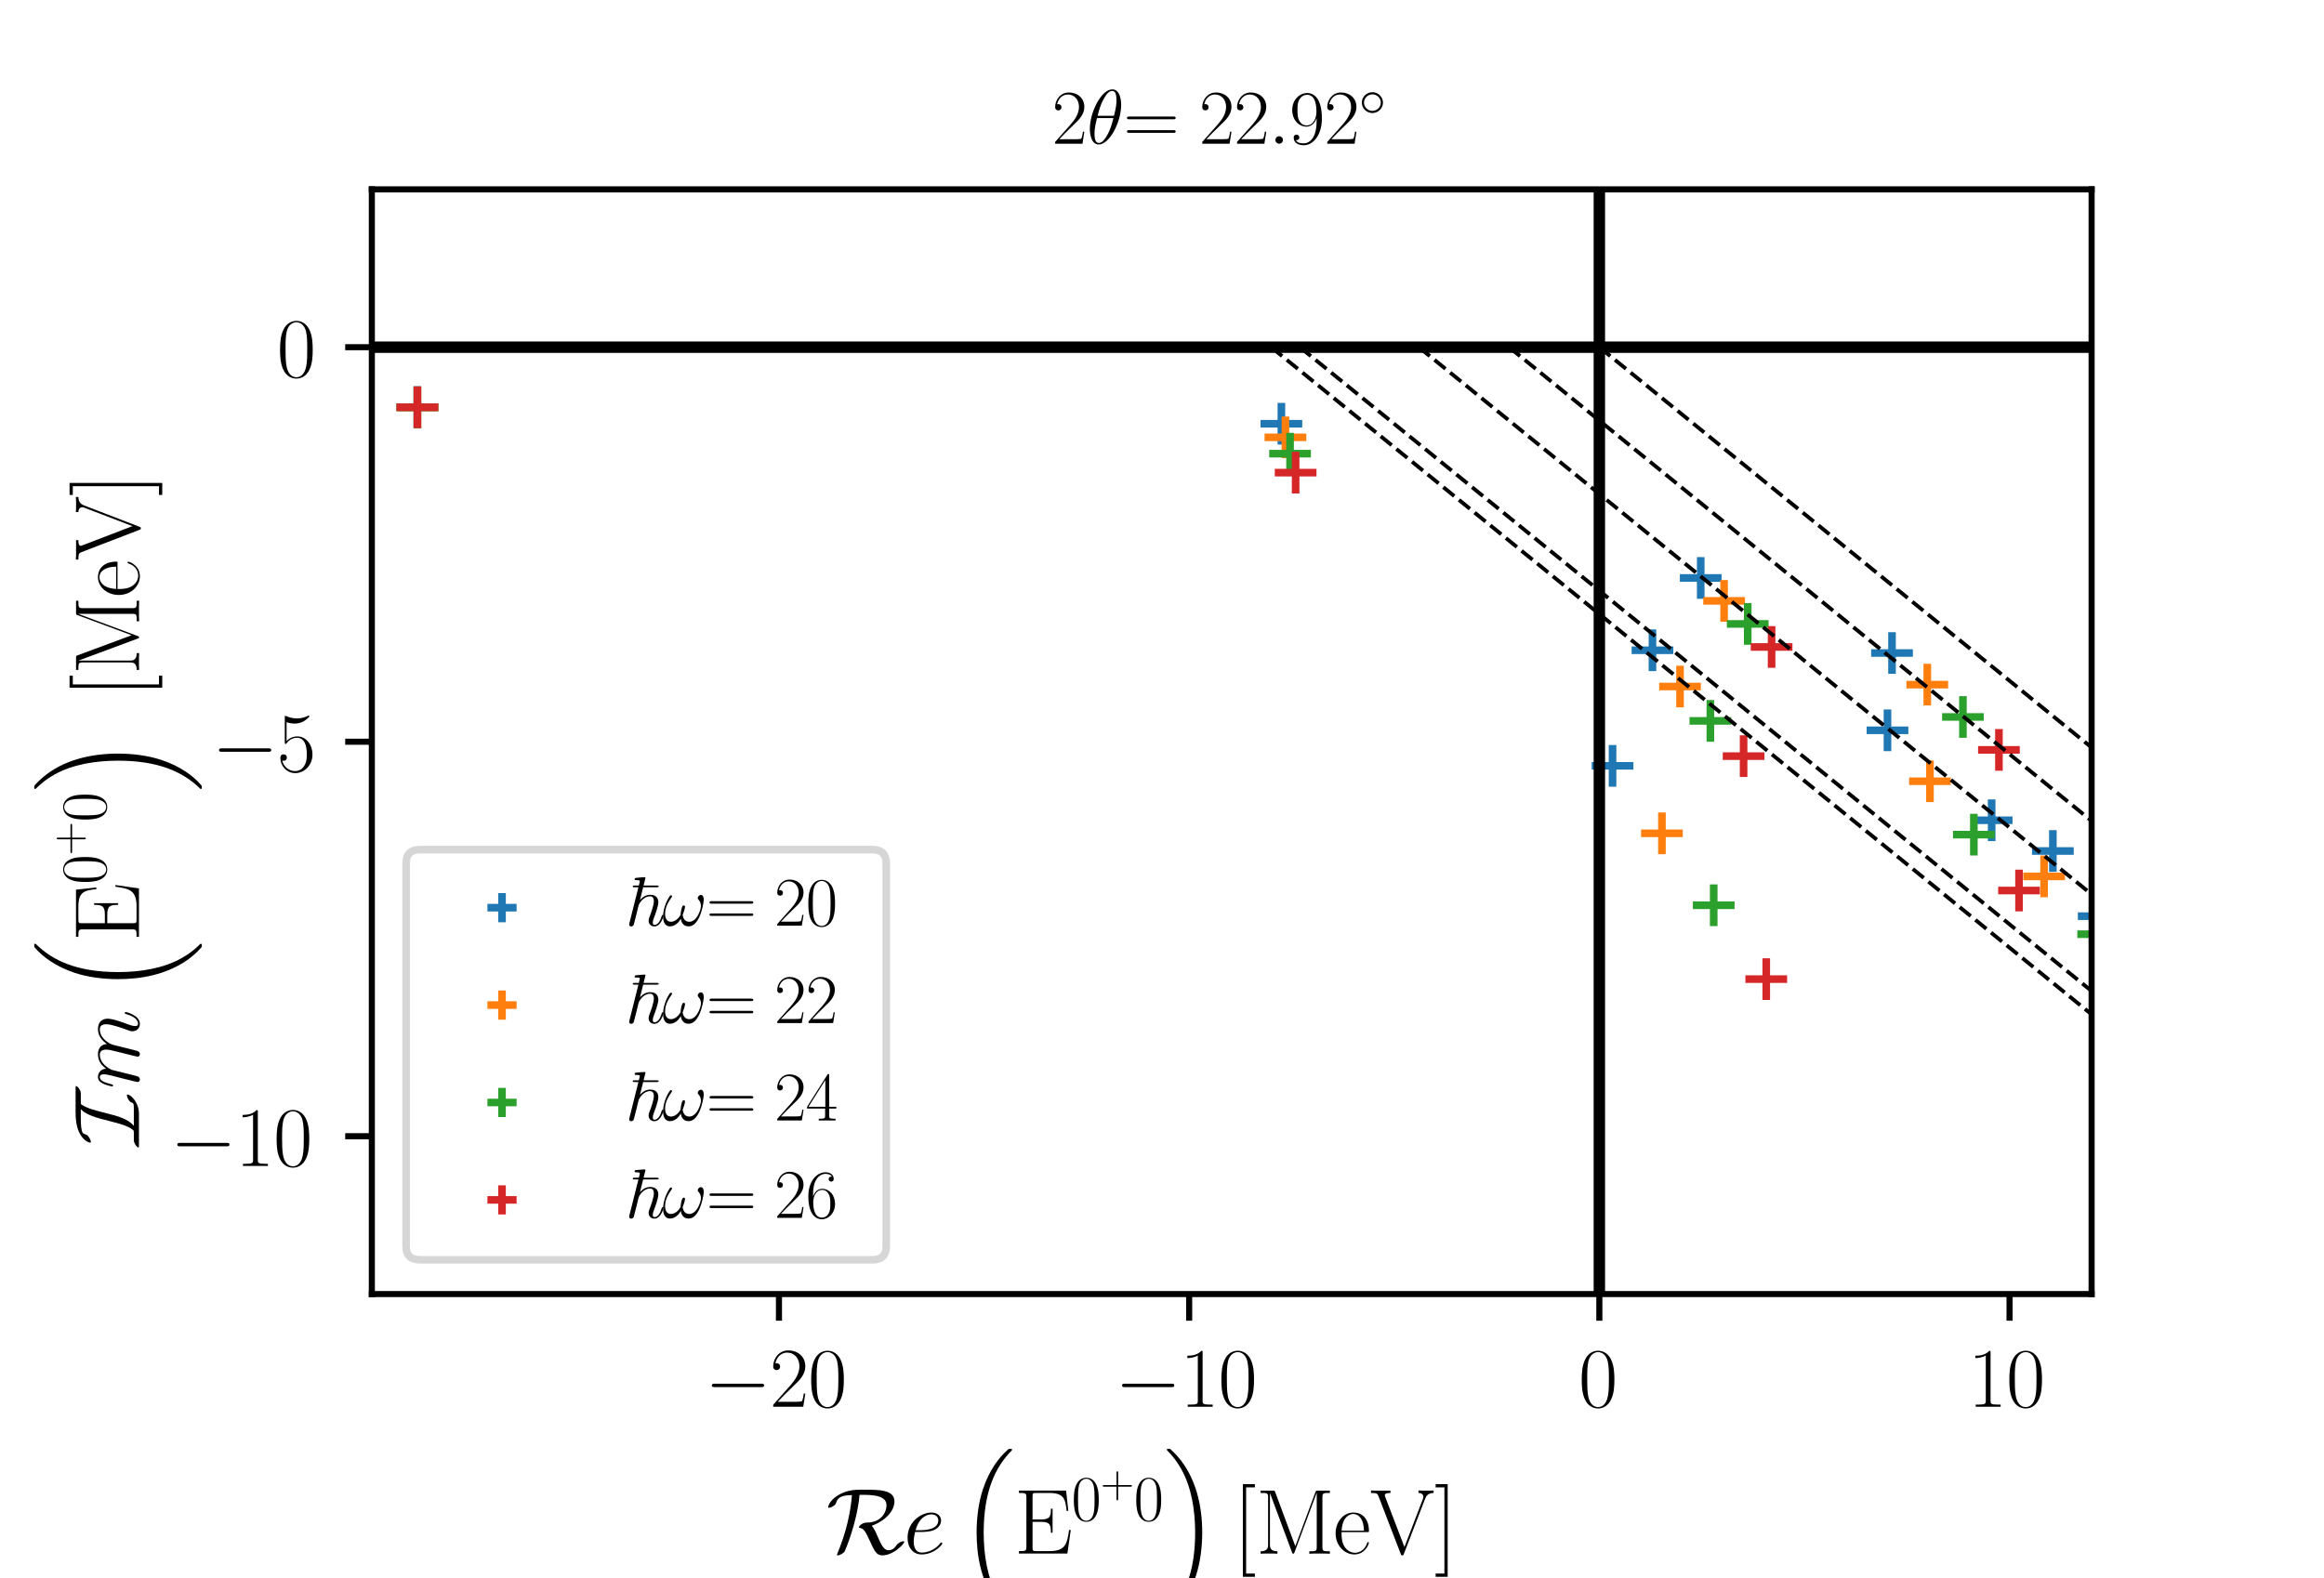 <?xml version="1.0" encoding="utf-8" standalone="no"?>
<!DOCTYPE svg PUBLIC "-//W3C//DTD SVG 1.1//EN"
  "http://www.w3.org/Graphics/SVG/1.1/DTD/svg11.dtd">
<svg xmlns:xlink="http://www.w3.org/1999/xlink" width="305.28pt" height="207.36pt" viewBox="0 0 305.28 207.36" xmlns="http://www.w3.org/2000/svg" version="1.1">
 <defs>
  <style type="text/css">*{stroke-linejoin: round; stroke-linecap: butt}</style>
 </defs>
 <g id="figure_1">
  <g id="patch_1">
   <path d="M 0 207.36 
L 305.28 207.36 
L 305.28 0 
L 0 0 
z
" style="fill: #ffffff"/>
  </g>
  <g id="axes_1">
   <g id="patch_2">
    <path d="M 48.845 170.035 
L 274.752 170.035 
L 274.752 24.883 
L 48.845 24.883 
z
" style="fill: #ffffff"/>
   </g>
   <g id="PathCollection_1">
    <defs>
     <path id="md2794eef06" d="M -2.739 0 
L 2.739 0 
M 0 2.739 
L 0 -2.739 
" style="stroke: #1f77b4"/>
    </defs>
    <g clip-path="url(#p785036ed02)">
     <use xlink:href="#md2794eef06" x="54.808" y="53.497" style="fill: #1f77b4; stroke: #1f77b4"/>
     <use xlink:href="#md2794eef06" x="168.321" y="55.68" style="fill: #1f77b4; stroke: #1f77b4"/>
     <use xlink:href="#md2794eef06" x="211.824" y="100.629" style="fill: #1f77b4; stroke: #1f77b4"/>
     <use xlink:href="#md2794eef06" x="217.068" y="85.442" style="fill: #1f77b4; stroke: #1f77b4"/>
     <use xlink:href="#md2794eef06" x="223.406" y="75.944" style="fill: #1f77b4; stroke: #1f77b4"/>
     <use xlink:href="#md2794eef06" x="247.939" y="95.963" style="fill: #1f77b4; stroke: #1f77b4"/>
     <use xlink:href="#md2794eef06" x="248.535" y="85.804" style="fill: #1f77b4; stroke: #1f77b4"/>
     <use xlink:href="#md2794eef06" x="261.625" y="107.778" style="fill: #1f77b4; stroke: #1f77b4"/>
     <use xlink:href="#md2794eef06" x="269.665" y="111.819" style="fill: #1f77b4; stroke: #1f77b4"/>
     <use xlink:href="#md2794eef06" x="275.685" y="120.379" style="fill: #1f77b4; stroke: #1f77b4"/>
     <use xlink:href="#md2794eef06" x="280.841" y="141.805" style="fill: #1f77b4; stroke: #1f77b4"/>
     <use xlink:href="#md2794eef06" x="286.211" y="123.538" style="fill: #1f77b4; stroke: #1f77b4"/>
     <use xlink:href="#md2794eef06" x="288.297" y="174.381" style="fill: #1f77b4; stroke: #1f77b4"/>
     <use xlink:href="#md2794eef06" x="291.435" y="124.798" style="fill: #1f77b4; stroke: #1f77b4"/>
     <use xlink:href="#md2794eef06" x="295.546" y="128.048" style="fill: #1f77b4; stroke: #1f77b4"/>
     <use xlink:href="#md2794eef06" x="305.189" y="136.31" style="fill: #1f77b4; stroke: #1f77b4"/>
     <use xlink:href="#md2794eef06" x="306.559" y="142.694" style="fill: #1f77b4; stroke: #1f77b4"/>
     <use xlink:href="#md2794eef06" x="307.982" y="138.04" style="fill: #1f77b4; stroke: #1f77b4"/>
     <use xlink:href="#md2794eef06" x="308.994" y="138.415" style="fill: #1f77b4; stroke: #1f77b4"/>
     <use xlink:href="#md2794eef06" x="316.645" y="149.922" style="fill: #1f77b4; stroke: #1f77b4"/>
    </g>
   </g>
   <g id="PathCollection_2">
    <defs>
     <path id="mcece8fcf88" d="M -2.739 0 
L 2.739 0 
M 0 2.739 
L 0 -2.739 
" style="stroke: #ff7f0e"/>
    </defs>
    <g clip-path="url(#p785036ed02)">
     <use xlink:href="#mcece8fcf88" x="54.826" y="53.527" style="fill: #ff7f0e; stroke: #ff7f0e"/>
     <use xlink:href="#mcece8fcf88" x="168.855" y="57.466" style="fill: #ff7f0e; stroke: #ff7f0e"/>
     <use xlink:href="#mcece8fcf88" x="218.311" y="109.497" style="fill: #ff7f0e; stroke: #ff7f0e"/>
     <use xlink:href="#mcece8fcf88" x="220.686" y="90.208" style="fill: #ff7f0e; stroke: #ff7f0e"/>
     <use xlink:href="#mcece8fcf88" x="226.479" y="78.951" style="fill: #ff7f0e; stroke: #ff7f0e"/>
     <use xlink:href="#mcece8fcf88" x="253.167" y="89.962" style="fill: #ff7f0e; stroke: #ff7f0e"/>
     <use xlink:href="#mcece8fcf88" x="253.519" y="102.655" style="fill: #ff7f0e; stroke: #ff7f0e"/>
     <use xlink:href="#mcece8fcf88" x="268.512" y="115.153" style="fill: #ff7f0e; stroke: #ff7f0e"/>
     <use xlink:href="#mcece8fcf88" x="277.227" y="119.586" style="fill: #ff7f0e; stroke: #ff7f0e"/>
     <use xlink:href="#mcece8fcf88" x="284.222" y="128.832" style="fill: #ff7f0e; stroke: #ff7f0e"/>
     <use xlink:href="#mcece8fcf88" x="292.05" y="152.382" style="fill: #ff7f0e; stroke: #ff7f0e"/>
     <use xlink:href="#mcece8fcf88" x="295.29" y="132.198" style="fill: #ff7f0e; stroke: #ff7f0e"/>
     <use xlink:href="#mcece8fcf88" x="300.438" y="133.354" style="fill: #ff7f0e; stroke: #ff7f0e"/>
     <use xlink:href="#mcece8fcf88" x="302.755" y="191.445" style="fill: #ff7f0e; stroke: #ff7f0e"/>
     <use xlink:href="#mcece8fcf88" x="305.181" y="137.142" style="fill: #ff7f0e; stroke: #ff7f0e"/>
     <use xlink:href="#mcece8fcf88" x="315.833" y="145.867" style="fill: #ff7f0e; stroke: #ff7f0e"/>
     <use xlink:href="#mcece8fcf88" x="318.458" y="153.426" style="fill: #ff7f0e; stroke: #ff7f0e"/>
     <use xlink:href="#mcece8fcf88" x="318.544" y="147.929" style="fill: #ff7f0e; stroke: #ff7f0e"/>
     <use xlink:href="#mcece8fcf88" x="319.873" y="148.732" style="fill: #ff7f0e; stroke: #ff7f0e"/>
     <use xlink:href="#mcece8fcf88" x="328.503" y="161.788" style="fill: #ff7f0e; stroke: #ff7f0e"/>
    </g>
   </g>
   <g id="PathCollection_3">
    <defs>
     <path id="m184209c61a" d="M -2.739 0 
L 2.739 0 
M 0 2.739 
L 0 -2.739 
" style="stroke: #2ca02c"/>
    </defs>
    <g clip-path="url(#p785036ed02)">
     <use xlink:href="#m184209c61a" x="54.836" y="53.523" style="fill: #2ca02c; stroke: #2ca02c"/>
     <use xlink:href="#m184209c61a" x="169.462" y="59.608" style="fill: #2ca02c; stroke: #2ca02c"/>
     <use xlink:href="#m184209c61a" x="224.672" y="94.724" style="fill: #2ca02c; stroke: #2ca02c"/>
     <use xlink:href="#m184209c61a" x="225.113" y="118.949" style="fill: #2ca02c; stroke: #2ca02c"/>
     <use xlink:href="#m184209c61a" x="229.581" y="81.979" style="fill: #2ca02c; stroke: #2ca02c"/>
     <use xlink:href="#m184209c61a" x="257.85" y="94.206" style="fill: #2ca02c; stroke: #2ca02c"/>
     <use xlink:href="#m184209c61a" x="259.285" y="109.668" style="fill: #2ca02c; stroke: #2ca02c"/>
     <use xlink:href="#m184209c61a" x="275.61" y="122.75" style="fill: #2ca02c; stroke: #2ca02c"/>
     <use xlink:href="#m184209c61a" x="285.006" y="127.454" style="fill: #2ca02c; stroke: #2ca02c"/>
     <use xlink:href="#m184209c61a" x="292.874" y="137.625" style="fill: #2ca02c; stroke: #2ca02c"/>
     <use xlink:href="#m184209c61a" x="303.549" y="163.171" style="fill: #2ca02c; stroke: #2ca02c"/>
     <use xlink:href="#m184209c61a" x="304.526" y="140.758" style="fill: #2ca02c; stroke: #2ca02c"/>
     <use xlink:href="#m184209c61a" x="309.542" y="142.289" style="fill: #2ca02c; stroke: #2ca02c"/>
     <use xlink:href="#m184209c61a" x="314.937" y="146.36" style="fill: #2ca02c; stroke: #2ca02c"/>
     <use xlink:href="#m184209c61a" x="317.577" y="209.365" style="fill: #2ca02c; stroke: #2ca02c"/>
     <use xlink:href="#m184209c61a" x="326.658" y="155.494" style="fill: #2ca02c; stroke: #2ca02c"/>
     <use xlink:href="#m184209c61a" x="329.269" y="157.621" style="fill: #2ca02c; stroke: #2ca02c"/>
     <use xlink:href="#m184209c61a" x="330.439" y="164.635" style="fill: #2ca02c; stroke: #2ca02c"/>
     <use xlink:href="#m184209c61a" x="330.839" y="159.305" style="fill: #2ca02c; stroke: #2ca02c"/>
     <use xlink:href="#m184209c61a" x="340.623" y="174.036" style="fill: #2ca02c; stroke: #2ca02c"/>
    </g>
   </g>
   <g id="PathCollection_4">
    <defs>
     <path id="m9799ef7db7" d="M -2.739 0 
L 2.739 0 
M 0 2.739 
L 0 -2.739 
" style="stroke: #d62728"/>
    </defs>
    <g clip-path="url(#p785036ed02)">
     <use xlink:href="#m9799ef7db7" x="54.835" y="53.515" style="fill: #d62728; stroke: #d62728"/>
     <use xlink:href="#m9799ef7db7" x="170.194" y="62.101" style="fill: #d62728; stroke: #d62728"/>
     <use xlink:href="#m9799ef7db7" x="229.039" y="99.352" style="fill: #d62728; stroke: #d62728"/>
     <use xlink:href="#m9799ef7db7" x="232.014" y="128.655" style="fill: #d62728; stroke: #d62728"/>
     <use xlink:href="#m9799ef7db7" x="232.716" y="85.011" style="fill: #d62728; stroke: #d62728"/>
     <use xlink:href="#m9799ef7db7" x="262.579" y="98.532" style="fill: #d62728; stroke: #d62728"/>
     <use xlink:href="#m9799ef7db7" x="265.218" y="117.013" style="fill: #d62728; stroke: #d62728"/>
     <use xlink:href="#m9799ef7db7" x="282.902" y="130.551" style="fill: #d62728; stroke: #d62728"/>
     <use xlink:href="#m9799ef7db7" x="292.966" y="135.394" style="fill: #d62728; stroke: #d62728"/>
     <use xlink:href="#m9799ef7db7" x="301.66" y="146.783" style="fill: #d62728; stroke: #d62728"/>
     <use xlink:href="#m9799ef7db7" x="313.881" y="149.192" style="fill: #d62728; stroke: #d62728"/>
     <use xlink:href="#m9799ef7db7" x="315.287" y="174.066" style="fill: #d62728; stroke: #d62728"/>
     <use xlink:href="#m9799ef7db7" x="318.79" y="151.636" style="fill: #d62728; stroke: #d62728"/>
     <use xlink:href="#m9799ef7db7" x="324.799" y="155.713" style="fill: #d62728; stroke: #d62728"/>
     <use xlink:href="#m9799ef7db7" x="332.965" y="228.194" style="fill: #d62728; stroke: #d62728"/>
     <use xlink:href="#m9799ef7db7" x="337.653" y="165.143" style="fill: #d62728; stroke: #d62728"/>
     <use xlink:href="#m9799ef7db7" x="340.169" y="167.455" style="fill: #d62728; stroke: #d62728"/>
     <use xlink:href="#m9799ef7db7" x="341.893" y="170.178" style="fill: #d62728; stroke: #d62728"/>
     <use xlink:href="#m9799ef7db7" x="342.475" y="176.016" style="fill: #d62728; stroke: #d62728"/>
     <use xlink:href="#m9799ef7db7" x="352.948" y="186.532" style="fill: #d62728; stroke: #d62728"/>
    </g>
   </g>
   <g id="matplotlib.axis_1">
    <g id="xtick_1">
     <g id="line2d_1">
      <defs>
       <path id="mb62df8bf0d" d="M 0 0 
L 0 3.5 
" style="stroke: #000000; stroke-width: 0.8"/>
      </defs>
      <g>
       <use xlink:href="#mb62df8bf0d" x="102.324" y="170.035" style="stroke: #000000; stroke-width: 0.8"/>
      </g>
     </g>
     <g id="text_1">
      <!-- $\mathdefault{−20}$ -->
      <g transform="translate(92.583 184.843) scale(0.11 -0.11)">
       <defs>
        <path id="CMSY10-0" d="M 4218 1472 
C 4326 1472 4442 1472 4442 1600 
C 4442 1728 4326 1728 4218 1728 
L 755 1728 
C 646 1728 531 1728 531 1600 
C 531 1472 646 1472 755 1472 
L 4218 1472 
z
" transform="scale(0.016)"/>
        <path id="CMR17-32" d="M 2669 989 
L 2554 989 
C 2490 536 2438 459 2413 420 
C 2381 369 1920 369 1830 369 
L 602 369 
C 832 619 1280 1072 1824 1597 
C 2214 1967 2669 2402 2669 3035 
C 2669 3790 2067 4224 1395 4224 
C 691 4224 262 3604 262 3030 
C 262 2780 448 2748 525 2748 
C 589 2748 781 2787 781 3010 
C 781 3207 614 3264 525 3264 
C 486 3264 448 3258 422 3245 
C 544 3790 915 4058 1306 4058 
C 1862 4058 2227 3617 2227 3035 
C 2227 2479 1901 2000 1536 1584 
L 262 146 
L 262 0 
L 2515 0 
L 2669 989 
z
" transform="scale(0.016)"/>
        <path id="CMR17-30" d="M 2688 2025 
C 2688 2416 2682 3080 2413 3591 
C 2176 4039 1798 4198 1466 4198 
C 1158 4198 768 4058 525 3597 
C 269 3118 243 2524 243 2025 
C 243 1661 250 1106 448 619 
C 723 -39 1216 -128 1466 -128 
C 1760 -128 2208 -7 2470 600 
C 2662 1042 2688 1559 2688 2025 
z
M 1466 -26 
C 1056 -26 813 325 723 812 
C 653 1188 653 1738 653 2096 
C 653 2588 653 2997 736 3387 
C 858 3929 1216 4096 1466 4096 
C 1728 4096 2067 3923 2189 3400 
C 2272 3036 2278 2607 2278 2096 
C 2278 1680 2278 1169 2202 792 
C 2067 95 1690 -26 1466 -26 
z
" transform="scale(0.016)"/>
       </defs>
       <use xlink:href="#CMSY10-0" transform="scale(0.996)"/>
       <use xlink:href="#CMR17-32" transform="translate(77.487 0) scale(0.996)"/>
       <use xlink:href="#CMR17-30" transform="translate(123.178 0) scale(0.996)"/>
      </g>
     </g>
    </g>
    <g id="xtick_2">
     <g id="line2d_2">
      <g>
       <use xlink:href="#mb62df8bf0d" x="156.208" y="170.035" style="stroke: #000000; stroke-width: 0.8"/>
      </g>
     </g>
     <g id="text_2">
      <!-- $\mathdefault{−10}$ -->
      <g transform="translate(146.466 184.843) scale(0.11 -0.11)">
       <defs>
        <path id="CMR17-31" d="M 1702 4058 
C 1702 4192 1696 4192 1606 4192 
C 1357 3916 979 3827 621 3827 
C 602 3827 570 3827 563 3808 
C 557 3795 557 3782 557 3648 
C 755 3648 1088 3686 1344 3839 
L 1344 461 
C 1344 236 1331 160 781 160 
L 589 160 
L 589 0 
C 896 0 1216 0 1523 0 
C 1830 0 2150 0 2458 0 
L 2458 160 
L 2266 160 
C 1715 160 1702 230 1702 458 
L 1702 4058 
z
" transform="scale(0.016)"/>
       </defs>
       <use xlink:href="#CMSY10-0" transform="scale(0.996)"/>
       <use xlink:href="#CMR17-31" transform="translate(77.487 0) scale(0.996)"/>
       <use xlink:href="#CMR17-30" transform="translate(123.178 0) scale(0.996)"/>
      </g>
     </g>
    </g>
    <g id="xtick_3">
     <g id="line2d_3">
      <g>
       <use xlink:href="#mb62df8bf0d" x="210.091" y="170.035" style="stroke: #000000; stroke-width: 0.8"/>
      </g>
     </g>
     <g id="text_3">
      <!-- $\mathdefault{0}$ -->
      <g transform="translate(207.352 184.843) scale(0.11 -0.11)">
       <use xlink:href="#CMR17-30" transform="scale(0.996)"/>
      </g>
     </g>
    </g>
    <g id="xtick_4">
     <g id="line2d_4">
      <g>
       <use xlink:href="#mb62df8bf0d" x="263.975" y="170.035" style="stroke: #000000; stroke-width: 0.8"/>
      </g>
     </g>
     <g id="text_4">
      <!-- $\mathdefault{10}$ -->
      <g transform="translate(258.496 184.843) scale(0.11 -0.11)">
       <use xlink:href="#CMR17-31" transform="scale(0.996)"/>
       <use xlink:href="#CMR17-30" transform="translate(45.69 0) scale(0.996)"/>
      </g>
     </g>
    </g>
   </g>
   <g id="matplotlib.axis_2">
    <g id="ytick_1">
     <g id="line2d_5">
      <defs>
       <path id="mc8b71c7901" d="M 0 0 
L -3.5 0 
" style="stroke: #000000; stroke-width: 0.8"/>
      </defs>
      <g>
       <use xlink:href="#mc8b71c7901" x="48.845" y="149.299" style="stroke: #000000; stroke-width: 0.8"/>
      </g>
     </g>
     <g id="text_5">
      <!-- $\mathdefault{−10}$ -->
      <g transform="translate(22.362 153.203) scale(0.11 -0.11)">
       <use xlink:href="#CMSY10-0" transform="scale(0.996)"/>
       <use xlink:href="#CMR17-31" transform="translate(77.487 0) scale(0.996)"/>
       <use xlink:href="#CMR17-30" transform="translate(123.178 0) scale(0.996)"/>
      </g>
     </g>
    </g>
    <g id="ytick_2">
     <g id="line2d_6">
      <g>
       <use xlink:href="#mc8b71c7901" x="48.845" y="97.459" style="stroke: #000000; stroke-width: 0.8"/>
      </g>
     </g>
     <g id="text_6">
      <!-- $\mathdefault{−5}$ -->
      <g transform="translate(27.842 101.363) scale(0.11 -0.11)">
       <defs>
        <path id="CMR17-35" d="M 730 3692 
C 794 3666 1056 3584 1325 3584 
C 1920 3584 2246 3911 2432 4100 
C 2432 4157 2432 4192 2394 4192 
C 2387 4192 2374 4192 2323 4163 
C 2099 4058 1837 3973 1517 3973 
C 1325 3973 1037 3999 723 4139 
C 653 4171 640 4171 634 4171 
C 602 4171 595 4164 595 4037 
L 595 2203 
C 595 2089 595 2057 659 2057 
C 691 2057 704 2070 736 2114 
C 941 2401 1222 2522 1542 2522 
C 1766 2522 2246 2382 2246 1289 
C 2246 1085 2246 715 2054 421 
C 1894 159 1645 25 1370 25 
C 947 25 518 320 403 814 
C 429 807 480 795 506 795 
C 589 795 749 840 749 1038 
C 749 1210 627 1280 506 1280 
C 358 1280 262 1190 262 1011 
C 262 454 704 -128 1382 -128 
C 2042 -128 2669 440 2669 1264 
C 2669 2030 2170 2624 1549 2624 
C 1222 2624 947 2503 730 2274 
L 730 3692 
z
" transform="scale(0.016)"/>
       </defs>
       <use xlink:href="#CMSY10-0" transform="scale(0.996)"/>
       <use xlink:href="#CMR17-35" transform="translate(77.487 0) scale(0.996)"/>
      </g>
     </g>
    </g>
    <g id="ytick_3">
     <g id="line2d_7">
      <g>
       <use xlink:href="#mc8b71c7901" x="48.845" y="45.619" style="stroke: #000000; stroke-width: 0.8"/>
      </g>
     </g>
     <g id="text_7">
      <!-- $\mathdefault{0}$ -->
      <g transform="translate(36.365 49.523) scale(0.11 -0.11)">
       <use xlink:href="#CMR17-30" transform="scale(0.996)"/>
      </g>
     </g>
    </g>
   </g>
   <g id="line2d_8">
    <path d="M 166.984 45.619 
L 172.511 50.115 
L 178.038 54.611 
L 183.564 59.107 
L 189.091 63.603 
L 194.617 68.099 
L 200.144 72.595 
L 205.67 77.091 
L 211.197 81.587 
L 216.723 86.082 
L 222.25 90.578 
L 227.776 95.074 
L 233.303 99.57 
L 238.829 104.066 
L 244.356 108.562 
L 249.883 113.058 
L 255.409 117.554 
L 260.936 122.05 
L 266.462 126.546 
L 271.989 131.042 
L 277.515 135.538 
L 283.042 140.033 
L 288.568 144.529 
L 294.095 149.025 
L 299.621 153.521 
L 305.148 158.017 
L 306.28 158.938 
" clip-path="url(#p785036ed02)" style="fill: none; stroke-dasharray: 1.85,0.8; stroke-dashoffset: 0; stroke: #000000; stroke-width: 0.5"/>
   </g>
   <g id="line2d_9">
    <path d="M 170.756 45.619 
L 176.283 50.115 
L 181.809 54.611 
L 187.336 59.107 
L 192.862 63.603 
L 198.389 68.099 
L 203.916 72.595 
L 209.442 77.091 
L 214.969 81.587 
L 220.495 86.082 
L 226.022 90.578 
L 231.548 95.074 
L 237.075 99.57 
L 242.601 104.066 
L 248.128 108.562 
L 253.654 113.058 
L 259.181 117.554 
L 264.708 122.05 
L 270.234 126.546 
L 275.761 131.042 
L 281.287 135.538 
L 286.814 140.033 
L 292.34 144.529 
L 297.867 149.025 
L 303.393 153.521 
L 306.28 155.87 
" clip-path="url(#p785036ed02)" style="fill: none; stroke-dasharray: 1.85,0.8; stroke-dashoffset: 0; stroke: #000000; stroke-width: 0.5"/>
   </g>
   <g id="line2d_10">
    <path d="M 186.383 45.619 
L 191.909 50.115 
L 197.436 54.611 
L 202.962 59.107 
L 208.489 63.603 
L 214.015 68.099 
L 219.542 72.595 
L 225.068 77.091 
L 230.595 81.587 
L 236.121 86.082 
L 241.648 90.578 
L 247.175 95.074 
L 252.701 99.57 
L 258.228 104.066 
L 263.754 108.562 
L 269.281 113.058 
L 274.807 117.554 
L 280.334 122.05 
L 285.86 126.546 
L 291.387 131.042 
L 296.913 135.538 
L 302.44 140.033 
L 306.28 143.157 
" clip-path="url(#p785036ed02)" style="fill: none; stroke-dasharray: 1.85,0.8; stroke-dashoffset: 0; stroke: #000000; stroke-width: 0.5"/>
   </g>
   <g id="line2d_11">
    <path d="M 198.237 45.619 
L 203.764 50.115 
L 209.29 54.611 
L 214.817 59.107 
L 220.343 63.603 
L 225.87 68.099 
L 231.396 72.595 
L 236.923 77.091 
L 242.449 81.587 
L 247.976 86.082 
L 253.502 90.578 
L 259.029 95.074 
L 264.556 99.57 
L 270.082 104.066 
L 275.609 108.562 
L 281.135 113.058 
L 286.662 117.554 
L 292.188 122.05 
L 297.715 126.546 
L 303.241 131.042 
L 306.28 133.514 
" clip-path="url(#p785036ed02)" style="fill: none; stroke-dasharray: 1.85,0.8; stroke-dashoffset: 0; stroke: #000000; stroke-width: 0.5"/>
   </g>
   <g id="line2d_12">
    <path d="M 210.091 45.619 
L 215.618 50.115 
L 221.145 54.611 
L 226.671 59.107 
L 232.198 63.603 
L 237.724 68.099 
L 243.251 72.595 
L 248.777 77.091 
L 254.304 81.587 
L 259.83 86.082 
L 265.357 90.578 
L 270.883 95.074 
L 276.41 99.57 
L 281.937 104.066 
L 287.463 108.562 
L 292.99 113.058 
L 298.516 117.554 
L 304.043 122.05 
L 306.28 123.87 
" clip-path="url(#p785036ed02)" style="fill: none; stroke-dasharray: 1.85,0.8; stroke-dashoffset: 0; stroke: #000000; stroke-width: 0.5"/>
   </g>
   <g id="line2d_13">
    <path d="M 48.845 45.619 
L 274.752 45.619 
" clip-path="url(#p785036ed02)" style="fill: none; stroke: #000000; stroke-width: 1.5; stroke-linecap: square"/>
   </g>
   <g id="line2d_14">
    <path d="M 210.091 170.035 
L 210.091 24.883 
" clip-path="url(#p785036ed02)" style="fill: none; stroke: #000000; stroke-width: 1.5; stroke-linecap: square"/>
   </g>
   <g id="patch_3">
    <path d="M 48.845 170.035 
L 48.845 24.883 
" style="fill: none; stroke: #000000; stroke-width: 0.8; stroke-linejoin: miter; stroke-linecap: square"/>
   </g>
   <g id="patch_4">
    <path d="M 274.752 170.035 
L 274.752 24.883 
" style="fill: none; stroke: #000000; stroke-width: 0.8; stroke-linejoin: miter; stroke-linecap: square"/>
   </g>
   <g id="patch_5">
    <path d="M 48.845 170.035 
L 274.752 170.035 
" style="fill: none; stroke: #000000; stroke-width: 0.8; stroke-linejoin: miter; stroke-linecap: square"/>
   </g>
   <g id="patch_6">
    <path d="M 48.845 24.883 
L 274.752 24.883 
" style="fill: none; stroke: #000000; stroke-width: 0.8; stroke-linejoin: miter; stroke-linecap: square"/>
   </g>
   <g id="text_8">
    <!-- $2$$\theta$$=22.92^\circ$ -->
    <g transform="translate(138.186 18.883) scale(0.1 -0.1)">
     <defs>
      <path id="CMMI12-12" d="M 2835 3200 
C 2835 3850 2630 4480 2106 4480 
C 1210 4480 256 2615 256 1216 
C 256 923 320 -64 992 -64 
C 1862 -64 2835 1756 2835 3200 
z
M 896 2304 
C 992 2679 1126 3214 1382 3665 
C 1594 4047 1818 4352 2099 4352 
C 2310 4352 2451 4174 2451 3564 
C 2451 3334 2432 3017 2246 2304 
L 896 2304 
z
M 2202 2113 
C 2042 1490 1907 1088 1677 687 
C 1491 363 1267 64 998 64 
C 800 64 640 217 640 846 
C 640 1260 742 1693 845 2113 
L 2202 2113 
z
" transform="scale(0.016)"/>
      <path id="CMR17-3d" d="M 4115 2017 
C 4211 2017 4307 2017 4307 2125 
C 4307 2240 4198 2240 4090 2240 
L 512 2240 
C 403 2240 294 2240 294 2125 
C 294 2017 390 2017 486 2017 
L 4115 2017 
z
M 4090 896 
C 4198 896 4307 896 4307 1011 
C 4307 1119 4211 1119 4115 1119 
L 486 1119 
C 390 1119 294 1119 294 1011 
C 294 896 403 896 512 896 
L 4090 896 
z
" transform="scale(0.016)"/>
      <path id="CMMI12-3a" d="M 1178 307 
C 1178 492 1024 619 870 619 
C 685 619 557 466 557 313 
C 557 128 710 0 864 0 
C 1050 0 1178 153 1178 307 
z
" transform="scale(0.016)"/>
      <path id="CMR17-39" d="M 2253 1864 
C 2253 464 1670 31 1190 31 
C 1043 31 685 31 538 294 
C 704 268 826 357 826 518 
C 826 692 685 749 595 749 
C 538 749 365 723 365 506 
C 365 71 742 -128 1203 -128 
C 1939 -128 2688 674 2688 2073 
C 2688 3817 1971 4179 1485 4179 
C 851 4179 243 3628 243 2778 
C 243 1991 762 1408 1414 1408 
C 1952 1408 2189 1903 2253 2112 
L 2253 1864 
z
M 1427 1510 
C 1254 1510 1011 1542 813 1922 
C 678 2169 678 2461 678 2771 
C 678 3146 678 3405 858 3684 
C 947 3817 1114 4032 1485 4032 
C 2240 4032 2240 2885 2240 2632 
C 2240 2182 2035 1510 1427 1510 
z
" transform="scale(0.016)"/>
      <path id="CMSY10-e" d="M 2842 1600 
C 2842 2277 2272 2828 1600 2828 
C 909 2828 352 2264 352 1600 
C 352 930 909 372 1600 372 
C 2272 372 2842 923 2842 1600 
z
M 1600 628 
C 1043 628 608 1070 608 1600 
C 608 2130 1050 2572 1600 2572 
C 2131 2572 2586 2142 2586 1600 
C 2586 1058 2131 628 1600 628 
z
" transform="scale(0.016)"/>
     </defs>
     <use xlink:href="#CMR17-32" transform="scale(0.996)"/>
     <use xlink:href="#CMMI12-12" transform="translate(45.69 0) scale(0.996)"/>
     <use xlink:href="#CMR17-3d" transform="translate(93.86 0) scale(0.996)"/>
     <use xlink:href="#CMR17-32" transform="translate(193.249 0) scale(0.996)"/>
     <use xlink:href="#CMR17-32" transform="translate(238.939 0) scale(0.996)"/>
     <use xlink:href="#CMMI12-3a" transform="translate(284.63 0) scale(0.996)"/>
     <use xlink:href="#CMR17-39" transform="translate(311.727 0) scale(0.996)"/>
     <use xlink:href="#CMR17-32" transform="translate(357.417 0) scale(0.996)"/>
     <use xlink:href="#CMSY10-e" transform="translate(403.108 36.154) scale(0.697)"/>
    </g>
   </g>
   <g id="legend_1">
    <g id="patch_7">
     <path d="M 55.145 165.535 
L 114.618 165.535 
Q 116.418 165.535 116.418 163.735 
L 116.418 113.442 
Q 116.418 111.642 114.618 111.642 
L 55.145 111.642 
Q 53.345 111.642 53.345 113.442 
L 53.345 163.735 
Q 53.345 165.535 55.145 165.535 
z
" style="fill: #ffffff; opacity: 0.8; stroke: #cccccc; stroke-linejoin: miter"/>
    </g>
    <g id="PathCollection_5">
     <defs>
      <path id="mefcb9860f4" d="M -1.917 0 
L 1.917 0 
M 0 1.917 
L 0 -1.917 
" style="stroke: #1f77b4"/>
     </defs>
     <g>
      <use xlink:href="#mefcb9860f4" x="65.945" y="119.268" style="fill: #1f77b4; stroke: #1f77b4"/>
     </g>
    </g>
    <g id="text_9">
     <!-- $\hbar\omega$$ =20$ -->
     <g transform="translate(82.145 121.631) scale(0.09 -0.09)">
      <defs>
       <path id="MSBM10-7e" d="M 1632 3520 
L 2874 3520 
C 2982 3520 3053 3520 3053 3597 
C 3053 3680 2976 3680 2854 3680 
L 1670 3680 
C 1715 3840 1715 3853 1754 4013 
C 1786 4128 1843 4352 1843 4365 
C 1843 4422 1805 4442 1754 4442 
C 1632 4442 1126 4390 973 4378 
C 922 4371 851 4365 851 4243 
C 851 4173 915 4173 1005 4173 
C 1312 4173 1325 4128 1325 4064 
C 1325 4019 1267 3808 1235 3680 
L 877 3680 
C 749 3680 678 3680 678 3597 
C 678 3520 736 3520 858 3520 
L 1197 3520 
L 378 256 
C 352 160 352 147 352 109 
C 352 -32 461 -70 538 -70 
C 659 -70 749 19 774 102 
C 787 134 858 422 896 582 
L 1043 1152 
C 1062 1248 1126 1491 1146 1587 
C 1178 1690 1222 1888 1229 1907 
C 1280 2016 1626 2688 2266 2688 
C 2547 2688 2611 2458 2611 2246 
C 2611 1850 2317 1069 2202 774 
C 2163 672 2131 582 2131 461 
C 2131 128 2368 -70 2656 -70 
C 3270 -70 3494 877 3494 915 
C 3494 979 3437 979 3418 979 
C 3354 979 3354 960 3322 864 
C 3136 211 2848 70 2675 70 
C 2554 70 2515 147 2515 282 
C 2515 442 2586 621 2624 730 
C 2733 1011 3021 1779 3021 2138 
C 3021 2605 2726 2829 2285 2829 
C 2086 2829 1702 2784 1338 2342 
L 1632 3520 
z
" transform="scale(0.016)"/>
       <path id="CMMI12-21" d="M 3802 2395 
C 3802 2580 3750 2816 3526 2816 
C 3398 2816 3251 2657 3251 2529 
C 3251 2472 3277 2434 3328 2376 
C 3424 2268 3546 2096 3546 1797 
C 3546 1567 3405 1204 3302 1007 
C 3123 656 2829 357 2496 357 
C 2093 357 1939 615 1869 975 
C 1939 1143 2086 1560 2086 1728 
C 2086 1798 2061 1856 1978 1856 
C 1933 1856 1882 1831 1850 1779 
C 1760 1638 1677 1129 1683 994 
C 1562 756 1216 357 806 357 
C 378 357 262 733 262 1096 
C 262 1758 678 2338 794 2497 
C 858 2593 902 2657 902 2669 
C 902 2714 877 2784 819 2784 
C 717 2784 685 2701 634 2625 
C 307 2121 77 1414 77 803 
C 77 408 224 -64 704 -64 
C 1235 -64 1568 391 1702 634 
C 1754 275 1946 -64 2413 -64 
C 2899 -64 3206 363 3437 879 
C 3603 1249 3802 2045 3802 2395 
z
" transform="scale(0.016)"/>
      </defs>
      <use xlink:href="#MSBM10-7e" transform="scale(0.996)"/>
      <use xlink:href="#CMMI12-21" transform="translate(53.826 0) scale(0.996)"/>
      <use xlink:href="#CMR17-3d" transform="translate(118.145 0) scale(0.996)"/>
      <use xlink:href="#CMR17-32" transform="translate(217.533 0) scale(0.996)"/>
      <use xlink:href="#CMR17-30" transform="translate(263.224 0) scale(0.996)"/>
     </g>
    </g>
    <g id="PathCollection_6">
     <defs>
      <path id="m80d3dab354" d="M -1.917 0 
L 1.917 0 
M 0 1.917 
L 0 -1.917 
" style="stroke: #ff7f0e"/>
     </defs>
     <g>
      <use xlink:href="#m80d3dab354" x="65.945" y="132.066" style="fill: #ff7f0e; stroke: #ff7f0e"/>
     </g>
    </g>
    <g id="text_10">
     <!-- $\hbar\omega$$ =22$ -->
     <g transform="translate(82.145 134.429) scale(0.09 -0.09)">
      <use xlink:href="#MSBM10-7e" transform="scale(0.996)"/>
      <use xlink:href="#CMMI12-21" transform="translate(53.826 0) scale(0.996)"/>
      <use xlink:href="#CMR17-3d" transform="translate(118.145 0) scale(0.996)"/>
      <use xlink:href="#CMR17-32" transform="translate(217.533 0) scale(0.996)"/>
      <use xlink:href="#CMR17-32" transform="translate(263.224 0) scale(0.996)"/>
     </g>
    </g>
    <g id="PathCollection_7">
     <defs>
      <path id="m6b62449195" d="M -1.917 0 
L 1.917 0 
M 0 1.917 
L 0 -1.917 
" style="stroke: #2ca02c"/>
     </defs>
     <g>
      <use xlink:href="#m6b62449195" x="65.945" y="144.865" style="fill: #2ca02c; stroke: #2ca02c"/>
     </g>
    </g>
    <g id="text_11">
     <!-- $\hbar\omega$$ =24$ -->
     <g transform="translate(82.145 147.227) scale(0.09 -0.09)">
      <defs>
       <path id="CMR17-34" d="M 2150 4122 
C 2150 4256 2144 4256 2029 4256 
L 128 1254 
L 128 1088 
L 1779 1088 
L 1779 457 
C 1779 224 1766 160 1318 160 
L 1197 160 
L 1197 0 
C 1402 0 1747 0 1965 0 
C 2182 0 2528 0 2733 0 
L 2733 160 
L 2611 160 
C 2163 160 2150 224 2150 457 
L 2150 1088 
L 2803 1088 
L 2803 1254 
L 2150 1254 
L 2150 4122 
z
M 1798 3703 
L 1798 1254 
L 256 1254 
L 1798 3703 
z
" transform="scale(0.016)"/>
      </defs>
      <use xlink:href="#MSBM10-7e" transform="scale(0.996)"/>
      <use xlink:href="#CMMI12-21" transform="translate(53.826 0) scale(0.996)"/>
      <use xlink:href="#CMR17-3d" transform="translate(118.145 0) scale(0.996)"/>
      <use xlink:href="#CMR17-32" transform="translate(217.533 0) scale(0.996)"/>
      <use xlink:href="#CMR17-34" transform="translate(263.224 0) scale(0.996)"/>
     </g>
    </g>
    <g id="PathCollection_8">
     <defs>
      <path id="medb6ebf2fb" d="M -1.917 0 
L 1.917 0 
M 0 1.917 
L 0 -1.917 
" style="stroke: #d62728"/>
     </defs>
     <g>
      <use xlink:href="#medb6ebf2fb" x="65.945" y="157.663" style="fill: #d62728; stroke: #d62728"/>
     </g>
    </g>
    <g id="text_12">
     <!-- $\hbar\omega$$ =26$ -->
     <g transform="translate(82.145 160.025) scale(0.09 -0.09)">
      <defs>
       <path id="CMR17-36" d="M 678 2176 
C 678 3690 1395 4032 1811 4032 
C 1946 4032 2272 4009 2400 3776 
C 2298 3776 2106 3776 2106 3553 
C 2106 3381 2246 3323 2336 3323 
C 2394 3323 2566 3348 2566 3560 
C 2566 3954 2246 4179 1805 4179 
C 1043 4179 243 3390 243 1984 
C 243 253 966 -128 1478 -128 
C 2099 -128 2688 427 2688 1283 
C 2688 2081 2170 2662 1517 2662 
C 1126 2662 838 2407 678 1960 
L 678 2176 
z
M 1478 25 
C 691 25 691 1200 691 1436 
C 691 1896 909 2560 1504 2560 
C 1613 2560 1926 2560 2138 2120 
C 2253 1870 2253 1609 2253 1289 
C 2253 944 2253 690 2118 434 
C 1978 171 1773 25 1478 25 
z
" transform="scale(0.016)"/>
      </defs>
      <use xlink:href="#MSBM10-7e" transform="scale(0.996)"/>
      <use xlink:href="#CMMI12-21" transform="translate(53.826 0) scale(0.996)"/>
      <use xlink:href="#CMR17-3d" transform="translate(118.145 0) scale(0.996)"/>
      <use xlink:href="#CMR17-32" transform="translate(217.533 0) scale(0.996)"/>
      <use xlink:href="#CMR17-36" transform="translate(263.224 0) scale(0.996)"/>
     </g>
    </g>
   </g>
  </g>
  <g id="text_13">
   <!-- $\mathcal{R}e\left(\mathrm{E^{0^{+}0}}\right)[\SI[]{}{\mega\eV}]$ -->
   <g transform="translate(108.534 204.128) scale(0.12 -0.12)">
    <defs>
     <path id="CMSY10-52" d="M 2592 4032 
C 3821 4032 4141 3727 4141 3299 
C 4141 2904 3834 2125 2778 2125 
C 2464 2125 2246 1881 2246 1805 
C 2246 1767 2272 1767 2278 1767 
C 2547 1722 2675 1594 3008 839 
C 3302 167 3469 -128 3846 -128 
C 4621 -128 5357 659 5357 800 
C 5357 845 5306 845 5286 845 
C 5210 845 4960 755 4826 570 
C 4723 423 4582 224 4269 224 
C 3942 224 3744 679 3526 1178 
C 3392 1498 3277 1735 3130 1907 
C 4058 2247 4685 2919 4685 3584 
C 4685 4384 3610 4384 2643 4384 
C 2003 4384 1645 4384 1107 4154 
C 250 3776 134 3245 134 3194 
C 134 3155 160 3143 198 3143 
C 301 3143 448 3234 499 3267 
C 634 3359 653 3398 691 3522 
C 781 3784 960 4013 1766 4013 
C 1734 3625 1677 3033 1459 2102 
C 1286 1388 1050 687 768 6 
C 736 -64 736 -77 736 -83 
C 736 -128 787 -128 800 -128 
C 928 -128 1197 26 1267 147 
C 1280 179 2093 1984 2291 4032 
L 2592 4032 
z
" transform="scale(0.016)"/>
     <path id="CMMI12-65" d="M 1146 1479 
C 1318 1479 1754 1479 2061 1595 
C 2547 1783 2592 2158 2592 2274 
C 2592 2558 2349 2816 1926 2816 
C 1254 2816 288 2210 288 1073 
C 288 402 672 -64 1254 -64 
C 2125 -64 2675 609 2675 692 
C 2675 730 2637 762 2611 762 
C 2592 762 2586 756 2528 699 
C 2118 159 1510 64 1267 64 
C 902 64 710 350 710 822 
C 710 911 710 1071 806 1479 
L 1146 1479 
z
M 838 1600 
C 1114 2592 1722 2689 1926 2689 
C 2208 2689 2400 2522 2400 2277 
C 2400 1600 1376 1600 1107 1600 
L 838 1600 
z
" transform="scale(0.016)"/>
     <path id="CMEX10-10" d="M 3296 -11187 
C 3309 -11194 3366 -11258 3373 -11258 
L 3514 -11258 
C 3533 -11258 3584 -11251 3584 -11194 
C 3584 -11168 3571 -11155 3558 -11136 
C 3328 -10906 2982 -10554 2586 -9850 
C 1894 -8621 1638 -7040 1638 -5504 
C 1638 -2662 2445 -992 3565 141 
C 3584 160 3584 179 3584 192 
C 3584 256 3539 256 3462 256 
C 3379 256 3366 256 3309 205 
C 2701 -320 2016 -1210 1574 -2560 
C 1299 -3405 1152 -4435 1152 -5498 
C 1152 -7014 1427 -8730 2432 -10214 
C 2605 -10464 2842 -10726 2842 -10733 
C 2906 -10810 2995 -10912 3046 -10957 
L 3296 -11187 
z
" transform="scale(0.016)"/>
     <path id="CMR17-45" d="M 3885 1615 
L 3770 1615 
C 3629 676 3546 166 2419 166 
L 1530 166 
C 1274 166 1261 197 1261 414 
L 1261 2176 
L 1862 2176 
C 2464 2176 2522 1960 2522 1430 
L 2637 1430 
L 2637 3081 
L 2522 3081 
C 2522 2557 2464 2342 1862 2342 
L 1261 2342 
L 1261 3913 
C 1261 4128 1274 4160 1530 4160 
L 2406 4160 
C 3398 4160 3514 3769 3603 2929 
L 3718 2929 
L 3565 4325 
L 326 4325 
L 326 4160 
C 768 4160 838 4160 838 3874 
L 838 451 
C 838 166 768 166 326 166 
L 326 0 
L 3654 0 
L 3885 1615 
z
" transform="scale(0.016)"/>
     <path id="CMR17-2b" d="M 2413 1472 
L 4109 1472 
C 4198 1472 4307 1472 4307 1580 
C 4307 1695 4205 1695 4109 1695 
L 2413 1695 
L 2413 3386 
C 2413 3475 2413 3584 2304 3584 
C 2189 3584 2189 3482 2189 3386 
L 2189 1695 
L 493 1695 
C 403 1695 294 1695 294 1587 
C 294 1472 397 1472 493 1472 
L 2189 1472 
L 2189 -218 
C 2189 -307 2189 -416 2298 -416 
C 2413 -416 2413 -314 2413 -218 
L 2413 1472 
z
" transform="scale(0.016)"/>
     <path id="CMEX10-11" d="M 2662 -5498 
C 2662 -3661 2234 -1709 973 -269 
C 883 -166 646 83 493 218 
C 448 256 435 256 352 256 
C 288 256 230 256 230 192 
C 230 166 256 141 269 128 
C 486 -96 832 -448 1229 -1152 
C 1920 -2381 2176 -3962 2176 -5498 
C 2176 -8275 1408 -9971 256 -11142 
C 243 -11155 230 -11174 230 -11194 
C 230 -11258 288 -11258 352 -11258 
C 435 -11258 448 -11258 506 -11206 
C 1114 -10682 1798 -9792 2240 -8442 
C 2522 -7565 2662 -6528 2662 -5498 
z
" transform="scale(0.016)"/>
     <path id="CMR17-5b" d="M 1504 -1600 
L 1504 -1377 
L 902 -1377 
L 902 4544 
L 1504 4544 
L 1504 4767 
L 678 4767 
L 678 -1600 
L 1504 -1600 
z
" transform="scale(0.016)"/>
     <path id="CMR17-4d" d="M 1338 4224 
C 1299 4320 1293 4320 1158 4320 
L 339 4320 
L 339 4160 
C 781 4160 851 4160 851 3875 
L 851 610 
C 851 451 851 153 339 153 
L 339 -13 
C 486 0 755 0 915 0 
C 1075 0 1344 0 1491 -13 
L 1491 153 
C 979 153 979 451 979 610 
L 979 4135 
L 986 4135 
L 2490 89 
C 2515 25 2528 -13 2579 -13 
C 2630 -13 2643 25 2669 89 
L 4186 4166 
L 4192 4166 
L 4192 438 
C 4192 153 4122 153 3680 153 
L 3680 -13 
C 3853 0 4198 0 4384 0 
C 4570 0 4922 0 5094 -13 
L 5094 153 
C 4653 153 4582 153 4582 438 
L 4582 3875 
C 4582 4160 4653 4160 5094 4160 
L 5094 4320 
L 4282 4320 
C 4147 4320 4141 4314 4102 4218 
L 2720 502 
L 1338 4224 
z
" transform="scale(0.016)"/>
     <path id="CMR17-65" d="M 2438 1472 
C 2464 1498 2464 1511 2464 1576 
C 2464 2238 2118 2816 1389 2816 
C 710 2816 173 2169 173 1383 
C 173 551 781 -64 1459 -64 
C 2176 -64 2458 607 2458 740 
C 2458 784 2419 784 2406 784 
C 2362 784 2355 771 2330 696 
C 2189 265 1837 51 1504 51 
C 1229 51 954 203 781 480 
C 582 803 582 1176 582 1472 
L 2438 1472 
z
M 589 1568 
C 634 2505 1126 2714 1382 2714 
C 1818 2714 2112 2297 2118 1568 
L 589 1568 
z
" transform="scale(0.016)"/>
     <path id="CMR17-56" d="M 3776 3745 
C 3834 3886 3936 4160 4365 4160 
L 4365 4332 
C 4218 4319 4051 4319 3891 4319 
C 3738 4319 3475 4319 3328 4332 
L 3328 4160 
C 3648 4160 3661 3936 3661 3898 
C 3661 3827 3642 3783 3622 3732 
L 2362 446 
L 1043 3886 
C 1024 3931 1011 3963 1011 3994 
C 1011 4160 1267 4160 1402 4160 
L 1402 4319 
C 1197 4319 896 4319 685 4319 
C 518 4319 218 4319 64 4332 
L 64 4160 
C 435 4160 506 4135 582 3931 
L 2106 -26 
C 2138 -115 2144 -128 2214 -128 
C 2285 -128 2291 -115 2323 -26 
L 3776 3745 
z
" transform="scale(0.016)"/>
     <path id="CMR17-5d" d="M 915 4767 
L 90 4767 
L 90 4544 
L 691 4544 
L 691 -1377 
L 90 -1377 
L 90 -1600 
L 915 -1600 
L 915 4767 
z
" transform="scale(0.016)"/>
    </defs>
    <use xlink:href="#CMSY10-52" transform="scale(0.996)"/>
    <use xlink:href="#CMMI12-65" transform="translate(84.434 0) scale(0.996)"/>
    <use xlink:href="#CMEX10-10" transform="translate(146.25 110.586) scale(0.996)"/>
    <use xlink:href="#CMR17-45" transform="translate(205.749 0) scale(0.996)"/>
    <use xlink:href="#CMR17-30" transform="translate(268.336 36.154) scale(0.697)"/>
    <use xlink:href="#CMR17-2b" transform="translate(300.319 61.461) scale(0.498)"/>
    <use xlink:href="#CMR17-30" transform="translate(336.674 36.154) scale(0.697)"/>
    <use xlink:href="#CMEX10-11" transform="translate(369.156 110.586) scale(0.996)"/>
    <use xlink:href="#CMR17-5b" transform="translate(445.259 0) scale(0.996)"/>
    <use xlink:href="#CMR17-4d" transform="translate(470.131 0) scale(0.996)"/>
    <use xlink:href="#CMR17-65" transform="translate(554.817 0) scale(0.996)"/>
    <use xlink:href="#CMR17-56" transform="translate(595.303 0) scale(0.996)"/>
    <use xlink:href="#CMR17-5d" transform="translate(665.677 0) scale(0.996)"/>
   </g>
  </g>
  <g id="text_14">
   <!-- $\mathcal{I}m\left(\mathrm{E^{0^{+}0}}\right)\ [\SI[]{}{\mega\eV}]$ -->
   <g transform="translate(18.253 150.485) rotate(-90) scale(0.12 -0.12)">
    <defs>
     <path id="CMSY10-49" d="M 2272 4352 
C 1478 4352 1133 4206 979 4148 
C 326 3874 179 3441 179 3358 
C 179 3313 211 3307 250 3307 
C 365 3307 672 3468 723 3608 
C 800 3853 819 3911 1248 3969 
C 1466 3994 1677 3994 1894 3994 
L 2477 3994 
C 2074 3606 1888 2925 1658 2007 
C 1472 1256 1325 760 1062 423 
C 998 352 992 352 819 352 
L 410 352 
C 288 352 218 352 58 256 
C -13 218 -154 109 -154 45 
C -154 6 -147 0 -6 0 
L 2182 0 
C 2931 0 3488 556 3488 785 
C 3488 830 3437 830 3418 830 
C 3309 830 3008 684 2944 524 
C 2899 390 2880 352 2560 352 
L 1338 352 
C 1792 740 1984 1371 2202 2236 
C 2374 2931 2528 3548 2790 3936 
C 2829 3994 2835 3994 2963 3994 
L 3507 3994 
C 3635 3994 3693 3994 3859 4092 
C 3917 4125 4064 4230 4064 4307 
C 4064 4346 4058 4352 3917 4352 
L 2272 4352 
z
" transform="scale(0.016)"/>
     <path id="CMMI12-6d" d="M 1318 1871 
C 1331 1910 1491 2229 1728 2433 
C 1894 2586 2112 2689 2362 2689 
C 2618 2689 2707 2497 2707 2242 
C 2707 2203 2707 2076 2630 1775 
L 2470 1118 
C 2419 926 2298 453 2285 383 
C 2259 287 2221 121 2221 96 
C 2221 6 2291 -64 2387 -64 
C 2579 -64 2611 83 2669 313 
L 3053 1839 
C 3066 1890 3398 2689 4102 2689 
C 4358 2689 4448 2497 4448 2242 
C 4448 1884 4198 1188 4058 805 
C 4000 651 3968 568 3968 453 
C 3968 166 4166 -64 4474 -64 
C 5069 -64 5293 875 5293 913 
C 5293 945 5267 971 5229 971 
C 5171 971 5165 952 5133 843 
C 4986 332 4749 64 4493 64 
C 4429 64 4326 64 4326 269 
C 4326 436 4403 640 4429 710 
C 4544 1018 4832 1773 4832 2145 
C 4832 2528 4608 2816 4122 2816 
C 3693 2816 3347 2574 3091 2197 
C 3072 2542 2861 2816 2381 2816 
C 1811 2816 1510 2415 1395 2255 
C 1376 2618 1114 2816 832 2816 
C 646 2816 499 2727 378 2484 
C 262 2254 173 1865 173 1839 
C 173 1814 198 1782 243 1782 
C 294 1782 301 1788 339 1935 
C 435 2312 557 2689 813 2689 
C 960 2689 1011 2586 1011 2395 
C 1011 2254 947 2005 902 1807 
L 723 1118 
C 698 996 627 709 595 594 
C 550 428 480 128 480 96 
C 480 6 550 -64 646 -64 
C 723 -64 813 -26 864 70 
C 877 102 934 326 966 453 
L 1107 1028 
L 1318 1871 
z
" transform="scale(0.016)"/>
    </defs>
    <use xlink:href="#CMSY10-49" transform="scale(0.996)"/>
    <use xlink:href="#CMMI12-6d" transform="translate(61.603 0) scale(0.996)"/>
    <use xlink:href="#CMEX10-10" transform="translate(163.534 110.586) scale(0.996)"/>
    <use xlink:href="#CMR17-45" transform="translate(223.034 0) scale(0.996)"/>
    <use xlink:href="#CMR17-30" transform="translate(285.62 36.154) scale(0.697)"/>
    <use xlink:href="#CMR17-2b" transform="translate(317.603 61.461) scale(0.498)"/>
    <use xlink:href="#CMR17-30" transform="translate(353.959 36.154) scale(0.697)"/>
    <use xlink:href="#CMEX10-11" transform="translate(386.44 110.586) scale(0.996)"/>
    <use xlink:href="#CMR17-5b" transform="translate(490.239 0) scale(0.996)"/>
    <use xlink:href="#CMR17-4d" transform="translate(515.11 0) scale(0.996)"/>
    <use xlink:href="#CMR17-65" transform="translate(599.797 0) scale(0.996)"/>
    <use xlink:href="#CMR17-56" transform="translate(640.283 0) scale(0.996)"/>
    <use xlink:href="#CMR17-5d" transform="translate(710.656 0) scale(0.996)"/>
   </g>
  </g>
 </g>
 <defs>
  <clipPath id="p785036ed02">
   <rect x="48.845" y="24.883" width="225.907" height="145.152"/>
  </clipPath>
 </defs>
</svg>
